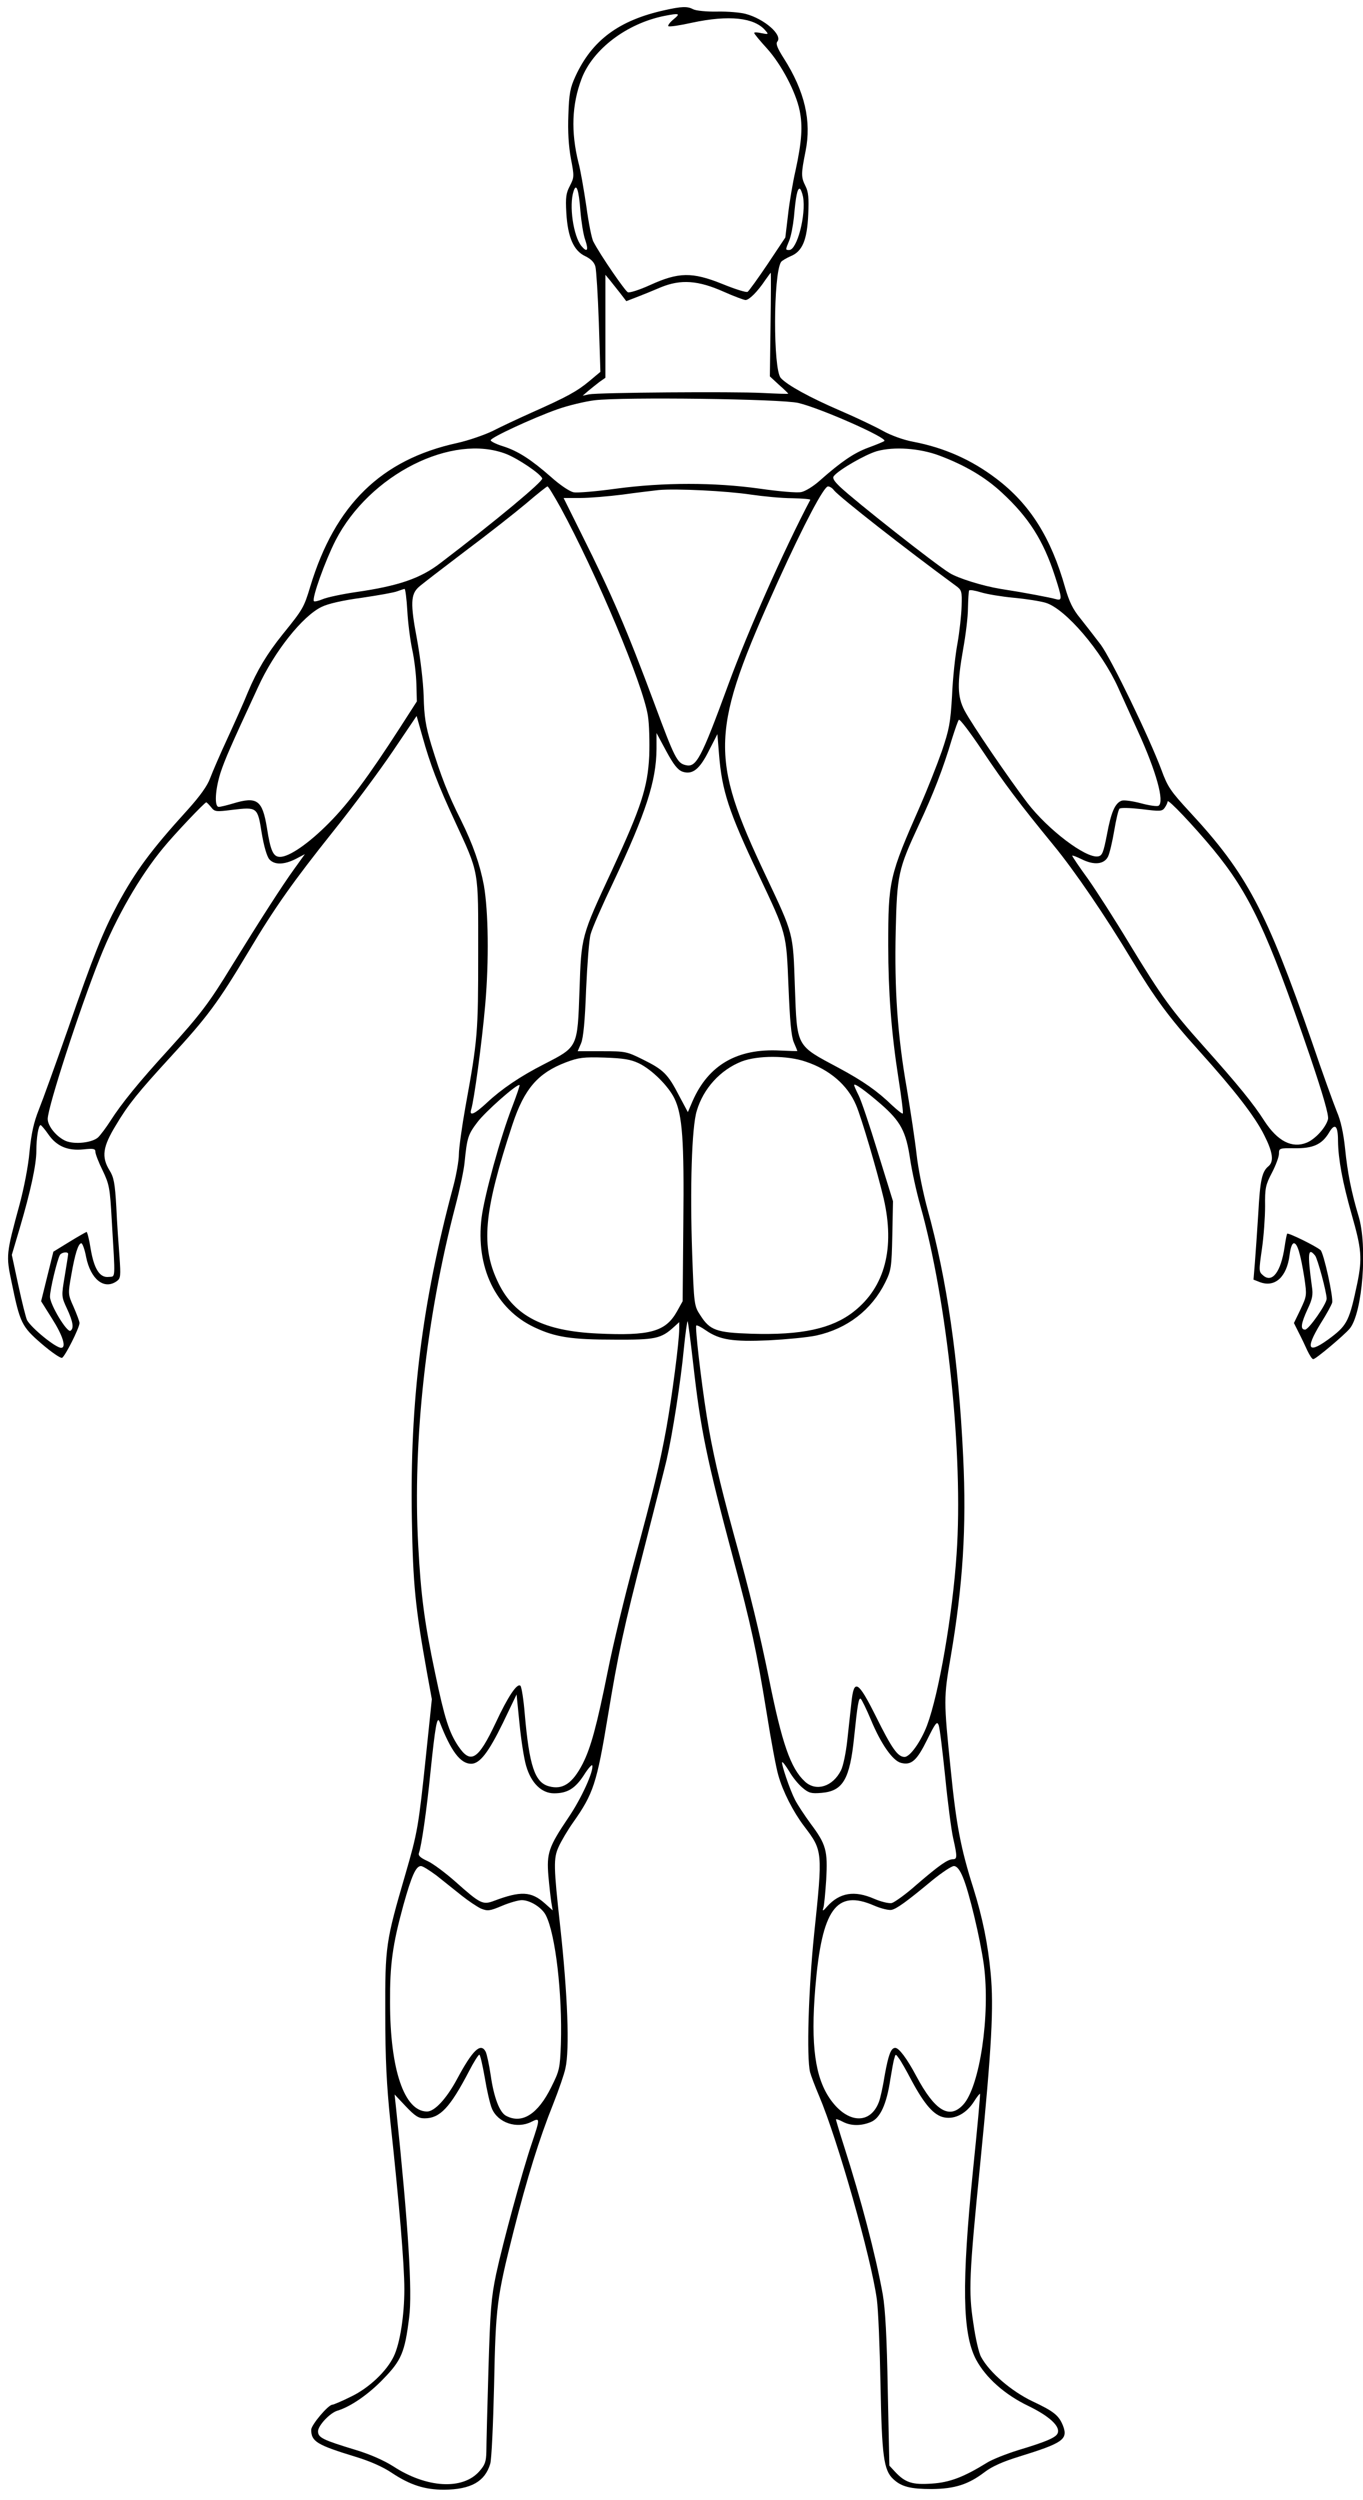 <?xml version="1.0" standalone="no"?>
<!DOCTYPE svg PUBLIC "-//W3C//DTD SVG 20010904//EN"
 "http://www.w3.org/TR/2001/REC-SVG-20010904/DTD/svg10.dtd">
<svg version="1.0" xmlns="http://www.w3.org/2000/svg"
 width="600pt" height="1100pt" viewBox="0 0 600 1100"
 preserveAspectRatio="xMidYMid meet">

<g transform="translate(0,1100) scale(0.1,-0.1)"
fill="#000000" stroke="none">
<path d="M2925 10955 c-200 -44 -319 -132 -392 -291 -23 -50 -28 -76 -31 -169
-3 -74 1 -137 11 -192 15 -78 15 -83 -4 -120 -17 -32 -20 -51 -16 -119 6 -107
32 -167 83 -191 25 -12 40 -27 45 -46 4 -15 11 -126 15 -245 l7 -218 -49 -41
c-54 -45 -100 -70 -253 -138 -58 -26 -135 -62 -172 -81 -37 -18 -107 -42 -156
-53 -335 -73 -538 -272 -647 -631 -28 -93 -32 -100 -121 -210 -70 -87 -113
-159 -154 -256 -15 -38 -55 -127 -88 -199 -33 -71 -68 -152 -78 -179 -12 -33
-44 -78 -99 -139 -161 -177 -229 -269 -309 -417 -63 -118 -105 -222 -217 -545
-54 -154 -112 -315 -129 -357 -23 -58 -33 -105 -41 -185 -5 -61 -25 -163 -44
-233 -59 -217 -60 -223 -35 -341 37 -180 44 -195 132 -271 43 -37 84 -65 90
-62 13 5 77 132 77 153 0 7 -12 39 -26 71 -25 56 -25 57 -10 141 16 93 31 139
44 139 5 0 15 -27 21 -60 20 -99 80 -147 136 -106 16 12 17 22 11 107 -4 52
-11 150 -14 219 -6 105 -11 131 -30 161 -36 59 -30 103 28 198 54 91 97 144
241 301 162 176 209 239 344 465 115 193 197 308 370 525 86 107 204 266 263
353 l106 157 26 -92 c33 -119 69 -213 141 -368 110 -239 104 -208 104 -585 0
-349 -2 -378 -56 -674 -16 -90 -29 -185 -29 -210 0 -26 -11 -90 -25 -142 -138
-515 -191 -946 -182 -1461 5 -290 15 -389 67 -679 l21 -115 -26 -250 c-33
-314 -37 -336 -91 -522 -86 -295 -89 -314 -88 -612 0 -202 6 -314 22 -470 39
-360 62 -632 62 -742 0 -115 -19 -237 -46 -294 -31 -66 -109 -140 -188 -178
-40 -20 -78 -36 -83 -36 -18 0 -93 -89 -93 -110 0 -52 25 -67 195 -119 63 -19
122 -45 160 -71 80 -53 144 -74 230 -74 118 1 180 36 203 114 6 19 13 174 17
345 7 349 12 385 86 679 59 232 113 407 175 561 24 61 48 130 53 155 19 82 10
324 -23 625 -29 262 -30 299 -7 349 11 25 40 74 64 108 89 126 104 171 153
468 46 278 68 381 163 750 43 168 86 337 95 375 26 112 63 349 76 488 7 70 15
126 17 124 2 -3 13 -85 24 -183 33 -294 59 -420 179 -870 75 -279 101 -399
145 -671 19 -120 42 -243 51 -273 20 -72 66 -162 114 -225 82 -108 82 -110 44
-473 -25 -243 -34 -543 -18 -609 4 -15 22 -63 40 -105 81 -191 229 -711 254
-895 6 -43 13 -211 16 -373 6 -316 14 -378 56 -417 36 -34 76 -44 170 -44 101
1 161 20 233 75 33 25 81 46 149 67 194 60 218 76 196 135 -18 46 -39 64 -135
109 -94 45 -190 128 -226 195 -10 17 -25 83 -34 147 -22 141 -19 211 30 703
51 515 60 691 46 838 -12 129 -36 246 -76 374 -56 176 -76 282 -100 524 -31
302 -31 315 0 494 54 317 70 570 55 880 -20 426 -72 783 -157 1090 -19 69 -41
177 -48 240 -7 63 -27 194 -43 290 -41 233 -55 437 -49 694 6 248 11 271 101
465 65 139 107 247 147 381 13 41 26 79 30 83 4 5 50 -56 103 -135 97 -145
164 -234 314 -417 93 -113 229 -313 342 -501 104 -172 167 -258 299 -404 156
-173 245 -288 286 -370 38 -75 44 -116 19 -137 -29 -24 -37 -61 -45 -209 -5
-80 -12 -178 -15 -217 l-6 -73 28 -11 c67 -25 119 23 131 120 4 32 11 51 19
51 15 0 29 -46 46 -153 11 -76 11 -78 -17 -138 l-29 -60 21 -42 c12 -23 29
-59 38 -79 10 -21 21 -38 26 -38 11 0 137 106 161 135 56 69 79 364 38 496
-31 104 -48 188 -59 297 -7 67 -19 122 -36 161 -13 32 -63 169 -109 305 -202
581 -287 742 -538 1013 -85 92 -98 111 -125 185 -53 142 -219 485 -267 551
-26 34 -66 86 -90 116 -33 40 -49 73 -67 135 -62 220 -155 368 -303 480 -109
83 -229 136 -364 162 -44 8 -99 28 -135 48 -34 19 -120 60 -190 90 -132 57
-231 111 -260 143 -34 38 -33 455 1 510 4 6 23 17 43 26 51 21 72 70 77 184 3
70 1 99 -12 124 -20 40 -20 53 0 153 27 133 -3 264 -96 410 -28 44 -36 64 -28
73 24 29 -57 100 -140 122 -22 6 -78 11 -125 10 -46 -1 -94 4 -105 10 -26 14
-51 13 -127 -4z m40 -40 c-16 -13 -26 -27 -23 -30 3 -4 50 3 104 15 163 35
276 23 324 -35 14 -16 13 -17 -18 -11 -17 4 -32 5 -32 1 0 -4 25 -34 56 -68
64 -71 127 -191 144 -273 14 -68 10 -135 -18 -264 -12 -52 -27 -140 -33 -195
l-12 -100 -78 -117 c-43 -64 -83 -119 -88 -122 -5 -4 -56 12 -112 35 -132 53
-192 52 -317 -5 -46 -21 -90 -35 -98 -32 -12 5 -121 163 -152 223 -7 12 -21
82 -31 156 -11 74 -26 161 -35 193 -33 134 -29 253 14 367 49 130 199 244 365
277 66 13 72 11 40 -15z m-410 -844 c4 -47 13 -104 21 -126 16 -47 9 -58 -17
-27 -35 44 -55 178 -34 241 12 38 23 7 30 -88z m980 63 c14 -79 -26 -234 -61
-234 -17 0 -17 0 0 41 8 19 17 66 21 104 8 92 15 125 25 125 4 0 11 -16 15
-36z m-143 -562 l-3 -228 40 -37 c23 -20 41 -38 41 -39 0 -2 -51 0 -112 3
-132 7 -724 2 -765 -6 l-28 -6 23 20 c13 11 36 29 50 40 l27 19 0 227 0 226
20 -24 c11 -14 32 -40 46 -58 l26 -34 44 17 c24 9 73 29 108 44 88 36 164 31
278 -20 45 -20 88 -36 95 -36 16 0 53 37 87 88 12 17 23 32 24 32 1 0 1 -103
-1 -228z m123 -345 c100 -24 393 -154 378 -167 -4 -4 -37 -17 -72 -30 -62 -23
-118 -61 -214 -146 -27 -24 -63 -46 -80 -49 -18 -4 -99 3 -182 15 -200 28
-424 28 -633 0 -86 -12 -170 -19 -187 -16 -18 4 -60 32 -100 68 -88 77 -145
114 -212 135 -29 9 -53 21 -53 26 0 12 186 98 293 136 48 17 123 35 165 40
123 15 824 6 897 -12z m-1285 -225 c54 -22 150 -87 157 -107 4 -13 -205 -187
-448 -372 -88 -68 -185 -101 -372 -128 -62 -9 -127 -23 -146 -31 -19 -8 -37
-12 -39 -9 -11 10 50 179 95 267 149 290 514 474 753 380z m1904 -6 c115 -43
204 -96 277 -164 118 -109 182 -210 233 -367 32 -99 33 -109 4 -101 -25 7
-133 28 -243 45 -80 13 -188 47 -225 70 -65 40 -413 314 -482 379 -27 26 -35
39 -27 48 23 28 138 94 189 109 76 21 188 13 274 -19z m-1667 -228 c158 -290
364 -780 385 -917 6 -36 8 -115 6 -176 -7 -140 -35 -225 -163 -502 -137 -294
-136 -291 -144 -529 -9 -254 -6 -249 -156 -326 -104 -53 -187 -109 -252 -170
-54 -50 -78 -61 -69 -30 13 41 47 291 62 462 17 194 14 410 -6 525 -17 91 -48
180 -101 287 -57 113 -88 193 -131 333 -24 80 -31 122 -33 212 -2 65 -15 172
-30 254 -29 153 -27 194 8 226 12 11 103 81 202 156 99 74 220 169 270 211 49
42 92 76 95 76 4 0 29 -42 57 -92z m1204 75 c28 -33 314 -257 535 -419 28 -20
29 -25 27 -91 -1 -38 -9 -111 -18 -163 -10 -52 -21 -156 -24 -230 -7 -119 -12
-148 -45 -245 -21 -60 -63 -166 -93 -235 -139 -315 -143 -334 -143 -620 0
-204 14 -386 45 -584 13 -83 22 -153 19 -155 -2 -3 -23 14 -47 36 -65 63 -128
107 -234 164 -191 102 -184 89 -194 359 -8 237 -5 227 -127 485 -251 530 -246
637 54 1300 115 253 201 415 219 415 7 0 19 -7 26 -17z m-366 -19 c55 -8 137
-16 183 -16 45 -1 81 -4 79 -7 -112 -212 -273 -573 -361 -813 -120 -327 -141
-367 -189 -354 -36 9 -48 32 -135 267 -124 333 -187 479 -322 749 l-79 159 73
0 c40 0 124 7 187 15 63 9 134 17 159 20 76 7 300 -4 405 -20z m-1512 -511 c3
-54 13 -132 22 -173 9 -41 17 -109 18 -151 l2 -75 -74 -115 c-138 -214 -226
-333 -314 -421 -88 -89 -174 -148 -214 -148 -30 0 -42 25 -58 128 -20 122 -43
139 -149 107 -27 -8 -55 -15 -63 -15 -20 0 -16 76 8 151 19 57 41 109 165 376
71 156 196 313 280 353 28 14 94 29 177 40 73 11 143 23 157 29 14 5 28 10 31
10 3 1 9 -43 12 -96z m2670 57 c54 -5 117 -15 140 -22 87 -26 247 -213 319
-373 15 -33 54 -119 87 -192 81 -177 118 -311 91 -328 -6 -4 -41 1 -78 11 -38
10 -76 15 -85 11 -29 -11 -46 -51 -64 -148 -16 -82 -21 -94 -40 -97 -54 -8
-219 117 -310 235 -80 105 -245 346 -277 407 -32 61 -33 118 -6 271 11 61 21
141 21 180 1 38 3 73 5 77 3 4 26 0 52 -8 26 -8 91 -19 145 -24z m-1459 -765
c44 -15 76 10 117 93 l37 72 7 -87 c13 -163 42 -252 175 -533 124 -263 121
-251 131 -491 6 -149 12 -217 23 -244 9 -21 16 -38 16 -39 0 -1 -34 0 -76 2
-188 10 -315 -63 -385 -222 l-21 -49 -39 73 c-49 95 -69 114 -158 158 -72 36
-79 37 -181 37 l-107 0 15 35 c10 24 17 98 22 236 5 110 13 220 20 244 6 24
51 127 100 229 144 306 189 445 190 586 l0 70 43 -80 c32 -59 50 -82 71 -90z
m2335 -340 c163 -198 239 -360 426 -907 60 -177 85 -265 81 -282 -9 -36 -55
-87 -93 -103 -65 -27 -129 6 -187 95 -49 77 -117 160 -267 328 -143 160 -185
218 -325 448 -65 108 -149 239 -186 291 -38 52 -68 97 -68 100 0 3 18 -4 41
-15 55 -28 100 -23 117 12 7 15 19 67 27 114 8 48 18 91 23 96 5 5 45 4 98 -2
80 -10 90 -10 101 6 7 10 13 23 13 28 1 13 115 -108 199 -209z m-4410 184 c16
-21 22 -21 94 -12 110 13 111 12 129 -102 10 -59 23 -104 34 -116 22 -25 65
-24 116 2 l40 21 -46 -64 c-51 -70 -150 -224 -276 -428 -100 -164 -138 -213
-278 -368 -130 -142 -207 -237 -255 -312 -19 -30 -44 -63 -55 -74 -27 -24
-103 -32 -142 -16 -40 17 -80 65 -80 97 0 51 139 480 230 708 71 179 176 361
279 485 49 60 182 200 189 200 2 0 12 -10 21 -21z m1883 -1127 c58 -28 130
-100 157 -155 35 -73 43 -183 39 -550 l-3 -342 -25 -45 c-50 -89 -118 -108
-350 -97 -236 11 -364 76 -435 220 -80 162 -67 312 61 700 52 157 112 226 235
273 56 21 77 24 170 21 83 -3 115 -8 151 -25z m735 7 c105 -35 184 -103 221
-190 24 -55 94 -294 122 -412 50 -218 6 -389 -131 -497 -96 -76 -231 -105
-452 -98 -153 5 -182 15 -224 81 -27 41 -28 45 -36 272 -10 286 -2 556 20 627
29 99 104 181 198 218 71 27 201 27 282 -1z m-1292 -198 c-52 -133 -123 -393
-135 -488 -27 -218 62 -403 233 -483 91 -43 161 -54 352 -54 181 -1 205 4 263
57 l22 20 0 -29 c0 -56 -32 -300 -56 -434 -30 -165 -56 -272 -145 -600 -38
-140 -90 -354 -114 -475 -48 -238 -74 -334 -110 -405 -45 -87 -88 -116 -149
-99 -62 17 -86 90 -106 318 -5 63 -14 119 -19 124 -14 14 -55 -47 -109 -163
-77 -163 -110 -184 -165 -102 -40 60 -60 122 -101 318 -48 227 -63 343 -75
565 -25 457 35 1001 164 1494 19 72 37 157 40 190 11 109 15 123 56 177 35 47
178 173 186 164 2 -2 -13 -45 -32 -95z m1623 11 c87 -76 110 -120 128 -239 8
-54 28 -146 45 -206 119 -422 190 -1100 160 -1534 -18 -269 -78 -615 -130
-754 -27 -71 -75 -139 -99 -139 -30 0 -56 37 -126 178 -79 158 -97 168 -108
62 -4 -36 -12 -110 -18 -165 -6 -55 -18 -115 -28 -134 -36 -72 -110 -95 -159
-49 -63 58 -101 169 -158 453 -41 201 -83 375 -155 635 -64 234 -95 370 -119
520 -25 157 -52 392 -46 398 3 3 22 -7 42 -21 61 -42 118 -51 277 -44 77 4
171 13 209 21 137 30 244 113 304 234 26 53 28 66 31 207 l3 150 -66 213 c-36
118 -74 231 -85 252 -11 22 -20 42 -20 46 0 11 51 -26 118 -84z m-3665 -133
c36 -52 85 -73 154 -66 45 5 53 3 53 -11 0 -9 14 -46 32 -82 29 -61 32 -75 40
-220 16 -267 17 -245 -13 -248 -40 -5 -65 35 -80 124 -6 40 -15 74 -18 74 -3
-1 -37 -20 -76 -44 l-70 -43 -27 -109 -27 -109 49 -78 c47 -74 63 -127 39
-127 -24 0 -131 87 -150 122 -5 10 -22 78 -38 152 l-29 135 35 118 c48 163 73
279 73 339 0 58 9 114 19 114 3 -1 19 -19 34 -41z m5677 -29 c1 -80 20 -182
60 -323 44 -153 47 -193 25 -302 -34 -162 -44 -184 -113 -237 -104 -79 -120
-58 -48 60 25 39 47 80 50 90 7 21 -37 220 -51 232 -21 18 -143 78 -147 72 -2
-4 -7 -29 -11 -57 -16 -110 -54 -161 -94 -127 -20 17 -20 19 -6 117 8 55 14
140 14 188 -1 79 2 94 30 147 17 33 31 70 31 84 0 24 2 25 68 24 83 -1 121 17
152 68 26 45 40 33 40 -36z m-5590 -497 c0 -5 -7 -48 -15 -97 -15 -89 -15 -90
10 -144 27 -58 31 -87 15 -97 -15 -9 -90 115 -90 150 0 31 32 164 44 184 8 12
36 15 36 4z m5489 -7 c11 -13 51 -162 51 -190 0 -23 -79 -136 -95 -136 -22 0
-18 27 11 90 21 44 25 64 19 100 -20 147 -17 174 14 136z m-3473 -2245 c22
-76 68 -121 123 -121 59 0 93 21 132 81 18 29 35 47 36 42 8 -23 -47 -145
-105 -230 -87 -129 -96 -156 -88 -256 4 -45 10 -98 13 -117 l6 -35 -36 32
c-59 52 -105 54 -222 10 -50 -19 -61 -13 -170 84 -44 39 -99 80 -123 91 -31
14 -42 24 -38 35 11 28 35 194 51 357 21 202 29 248 40 221 50 -130 92 -185
139 -185 38 0 76 49 140 180 l60 125 13 -130 c7 -71 20 -154 29 -184z m1518
202 c44 -106 96 -180 132 -189 46 -12 70 10 115 101 37 75 44 84 51 65 5 -12
17 -115 29 -229 11 -113 27 -234 35 -269 18 -80 18 -92 -1 -92 -23 0 -60 -26
-159 -111 -48 -43 -99 -79 -111 -82 -13 -2 -47 6 -77 19 -87 38 -152 27 -207
-34 -17 -20 -22 -22 -17 -8 4 11 9 67 13 126 7 128 0 155 -69 247 -27 37 -58
84 -68 104 -23 44 -62 160 -57 166 3 2 16 -16 31 -40 14 -25 40 -57 58 -72 28
-24 39 -27 85 -23 94 8 124 60 143 246 15 146 20 173 29 168 4 -3 25 -45 45
-93z m-1912 -685 c30 -24 79 -63 109 -87 30 -24 69 -50 86 -58 30 -12 38 -11
93 12 33 14 72 25 87 25 37 0 89 -33 106 -67 42 -82 73 -345 66 -567 -4 -106
-6 -116 -42 -188 -59 -120 -129 -164 -199 -127 -29 15 -54 81 -68 179 -7 47
-17 93 -22 103 -22 42 -58 7 -127 -122 -46 -85 -98 -141 -131 -141 -100 0
-163 184 -163 480 -1 167 11 254 59 429 36 129 55 171 77 171 8 0 38 -19 69
-42z m2317 -8 c27 -64 76 -269 92 -385 29 -220 -18 -536 -91 -615 -61 -66
-125 -27 -207 127 -41 77 -76 123 -92 123 -19 0 -30 -30 -46 -118 -8 -51 -20
-105 -26 -120 -38 -100 -137 -95 -212 9 -69 96 -89 240 -68 494 29 346 92 434
259 361 30 -13 64 -21 76 -19 23 5 63 33 181 131 42 34 84 62 94 62 13 0 26
-16 40 -50z m-2105 -881 c9 -55 23 -116 31 -135 26 -64 111 -92 175 -59 38 19
38 15 1 -95 -43 -127 -127 -436 -157 -575 -22 -106 -26 -156 -34 -425 -5 -168
-9 -328 -9 -357 -1 -43 -6 -58 -31 -86 -73 -83 -232 -74 -379 22 -41 26 -102
53 -165 72 -145 44 -166 54 -166 82 0 25 52 81 86 91 57 17 137 72 201 139 80
82 95 117 114 270 15 110 -4 411 -57 917 l-7 65 49 -52 c41 -43 56 -53 83 -53
68 0 112 47 196 208 20 39 41 72 45 72 4 0 14 -45 24 -101z m1879 -13 c57
-106 99 -154 144 -162 48 -9 97 18 130 69 13 21 26 37 27 35 2 -1 -12 -154
-31 -338 -50 -498 -47 -717 14 -832 43 -80 127 -154 229 -203 93 -45 142 -90
130 -120 -7 -19 -48 -37 -171 -74 -55 -17 -118 -42 -140 -56 -102 -63 -164
-87 -243 -92 -86 -6 -117 4 -162 52 l-25 27 -7 331 c-4 236 -11 358 -22 422
-31 173 -96 420 -172 657 -19 59 -34 110 -34 113 0 3 13 -1 30 -10 36 -19 81
-19 124 -1 41 17 69 79 85 186 7 41 14 84 18 94 5 20 6 20 20 0 8 -10 33 -54
56 -98z"/>
</g>
</svg>

